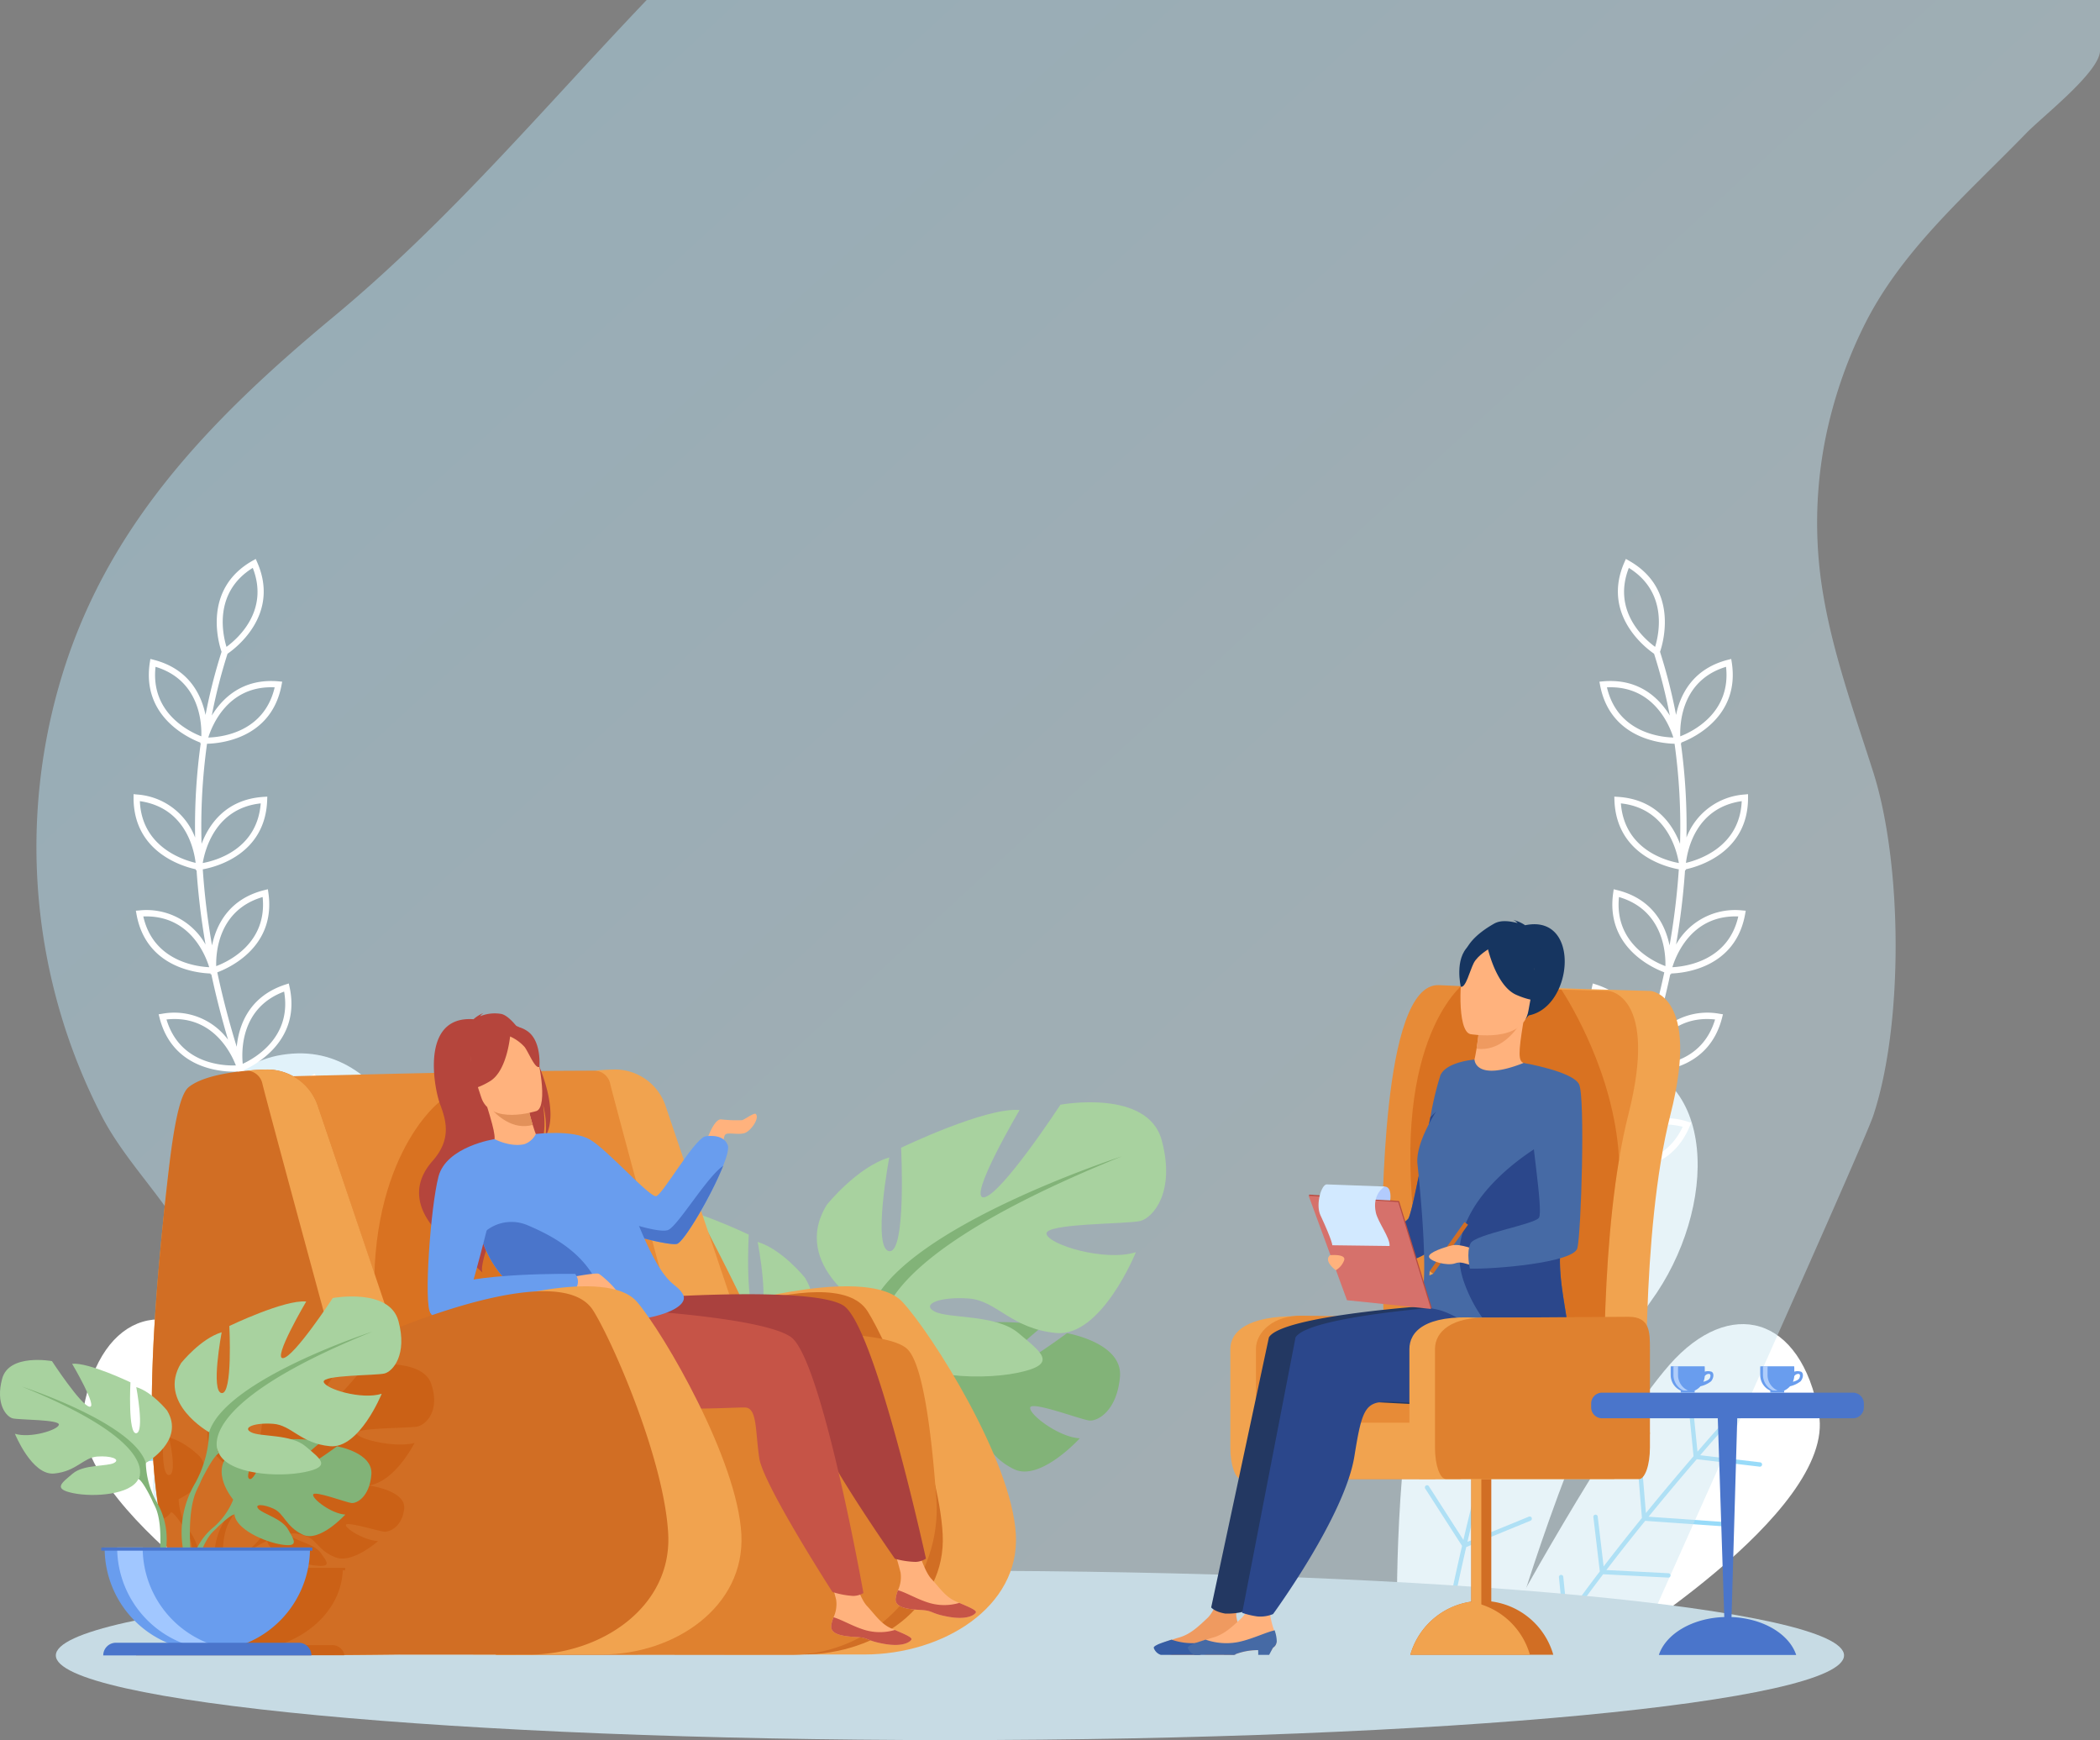<svg xmlns="http://www.w3.org/2000/svg" xmlns:xlink="http://www.w3.org/1999/xlink" width="439.249" height="363.895" viewBox="0 0 439.249 363.895">
  <rect x="0" y="0" width="439.249" height="363.895" fill="#808080" stroke="none"/>
  <defs>
    <linearGradient id="linear-gradient" x1="0.32" x2="0.886" y2="0.52" gradientUnits="objectBoundingBox">
      <stop offset="0" stop-color="#b5e2f6"/>
      <stop offset="1" stop-color="#cae4ef"/>
    </linearGradient>
  </defs>
  <g id="Group_4534" data-name="Group 4534" transform="translate(-192.374 -6814.006)">
    <g id="Group_4502" data-name="Group 4502" transform="translate(-10 6694)">
      <g id="Group_3305" data-name="Group 3305" transform="translate(27 -4)">
        <path id="Path_12" data-name="Path 12" d="M68.6,427.8s-13.843-46.929-27.986-66.252-14.5-49.192,8.485-50.874,32.691,32.4,38.974,57.434S93.649,427.8,93.649,427.8Z" transform="translate(187.409 33.671)" fill="#fff"/>
        <path id="Path_13" data-name="Path 13" d="M88.88,401.568a.457.457,0,0,0-.631.137l-7.219,11.234q-2.263-9.7-4.611-18.2l7.945-14.489a.457.457,0,0,0-.8-.439l-7.492,13.663c-1.863-6.718-3.739-12.877-5.583-18.493l6.868-19.021a.456.456,0,0,0-.274-.585.461.461,0,0,0-.585.273l-6.474,17.93c-2.911-8.758-5.728-16.159-8.269-22.259l4.558-16.252a.457.457,0,1,0-.88-.246l-4.246,15.143c-6.017-14.227-10.349-20.96-10.44-21.1a.457.457,0,0,0-.764.5c.091.139,4.444,6.911,10.479,21.226L45.89,346.529a.457.457,0,1,0-.245.88l15.266,4.26c2.548,6.119,5.378,13.554,8.3,22.364L54.1,366.609a.457.457,0,0,0-.4.82l15.918,7.821c1.858,5.663,3.75,11.878,5.63,18.667l-12.989-4.946a.456.456,0,1,0-.324.853l13.612,5.183q2.348,8.564,4.638,18.327l-12.846-5.267a.457.457,0,0,0-.346.846l13.443,5.511q1.573,6.823,3.082,14.231a.458.458,0,0,0,.448.366.439.439,0,0,0,.09-.009.457.457,0,0,0,.357-.539q-1.508-7.449-3.1-14.292l7.7-11.982a.457.457,0,0,0-.137-.631" transform="translate(186.15 32.107)" fill="#98dbf9"/>
      </g>
      <g id="Group_3306" data-name="Group 3306" transform="translate(-93.638 88.536) rotate(-16)">
        <path id="Path_14" data-name="Path 14" d="M74.332,431.733h-20.7S13.935,389.1,23.225,370.2s24.75-18.447,32.881-1.269,18.225,62.8,18.225,62.8" transform="translate(188.186 29.735)" fill="#fff"/>
        <path id="Path_15" data-name="Path 15" d="M66.762,418.81a.458.458,0,0,0-.593.255l-3.022,7.576c-1.269-3.6-2.62-7.213-4.01-10.775l4.419-10.527a.457.457,0,1,0-.842-.353l-4.054,9.66c-1.617-4.1-3.274-8.122-4.906-11.955l4.781-12.634a.456.456,0,0,0-.854-.322l-4.444,11.742c-2.229-5.2-4.388-10.007-6.305-14.169l4.646-11.658a.457.457,0,1,0-.849-.339L46.4,386.165c-3.841-8.289-6.577-13.708-6.643-13.839a.457.457,0,1,0-.815.414c.067.132,2.835,5.614,6.709,13.982L33.2,384.693a.456.456,0,1,0-.147.9l13.068,2.128c1.938,4.206,4.123,9.076,6.374,14.335L37.342,398.84a.457.457,0,1,0-.19.894l15.777,3.349c1.655,3.886,3.334,7.964,4.971,12.127l-12.653-2.934a.457.457,0,0,0-.206.891L58.3,416.24c1.41,3.615,2.78,7.284,4.065,10.934l-9.052-3.331A.457.457,0,0,0,53,424.7l9.758,3.591q.818,2.356,1.586,4.694a.456.456,0,0,0,.434.315.482.482,0,0,0,.142-.022.458.458,0,0,0,.292-.576q-.77-2.361-1.6-4.749l3.41-8.55a.456.456,0,0,0-.255-.594" transform="translate(187.246 28.346)" fill="#98dbf9"/>
      </g>
    </g>
    <g id="Group_4533" data-name="Group 4533">
      <g id="Group_4499" data-name="Group 4499" transform="translate(484.563 7035.281)">
        <g id="Group_3307" data-name="Group 3307" transform="translate(0 0)">
          <path id="Path_12-2" data-name="Path 12" d="M55.841,427.8s13.843-46.929,27.986-66.252,14.5-49.191-8.485-50.874-32.692,32.4-38.974,57.434S30.8,427.8,30.8,427.8Z" transform="translate(-30.772 -310.611)" fill="#fff"/>
          <path id="Path_13-2" data-name="Path 13" d="M45.52,401.568a.457.457,0,0,1,.631.137l7.219,11.234q2.263-9.7,4.611-18.2l-7.945-14.489a.457.457,0,0,1,.8-.439l7.492,13.663c1.863-6.718,3.739-12.877,5.583-18.493l-6.868-19.021a.456.456,0,0,1,.274-.585.461.461,0,0,1,.585.273l6.474,17.93c2.911-8.758,5.728-16.158,8.269-22.259l-4.558-16.252a.457.457,0,1,1,.88-.246l4.246,15.143c6.017-14.227,10.349-20.96,10.44-21.1a.457.457,0,0,1,.765.5c-.091.139-4.444,6.911-10.479,21.226l14.571-4.065a.457.457,0,1,1,.245.88l-15.266,4.26c-2.548,6.119-5.378,13.554-8.3,22.364L80.3,366.609a.457.457,0,0,1,.4.82L64.784,375.25c-1.858,5.663-3.75,11.878-5.63,18.667l12.989-4.946a.456.456,0,1,1,.324.853l-13.612,5.183q-2.348,8.564-4.638,18.327l12.846-5.267a.457.457,0,0,1,.346.846l-13.443,5.511q-1.573,6.823-3.082,14.231a.458.458,0,0,1-.448.366.439.439,0,0,1-.09-.009.457.457,0,0,1-.357-.539q1.508-7.449,3.1-14.292l-7.7-11.982a.457.457,0,0,1,.137-.631" transform="translate(-39.467 -312.175)" fill="#98dbf9"/>
        </g>
        <g id="Group_3308" data-name="Group 3308" transform="translate(72.607 134.132) rotate(-164)">
          <path id="Path_14-2" data-name="Path 14" d="M52.516,0h-20.7S-7.881,42.635,1.409,61.531,26.159,79.979,34.29,62.8,52.516,0,52.516,0" transform="translate(0 0.178)" fill="#fff"/>
          <path id="Path_15-2" data-name="Path 15" d="M34.1,14.491a.458.458,0,0,1-.593-.255L30.482,6.659c-1.269,3.6-2.62,7.213-4.01,10.775l4.419,10.527a.457.457,0,1,1-.842.353l-4.054-9.66c-1.617,4.1-3.274,8.122-4.906,11.955l4.781,12.634a.456.456,0,0,1-.854.322L20.572,31.823c-2.229,5.2-4.388,10.007-6.305,14.169L18.913,57.65a.457.457,0,1,1-.849.339L13.739,47.136C9.9,55.424,7.162,60.843,7.1,60.974a.457.457,0,1,1-.815-.414c.067-.132,2.835-5.615,6.709-13.982L.53,48.607a.456.456,0,1,1-.147-.9l13.068-2.128c1.938-4.206,4.123-9.076,6.374-14.335L4.677,34.461a.457.457,0,1,1-.19-.894l15.777-3.349c1.655-3.886,3.334-7.964,4.971-12.127L12.582,21.024a.457.457,0,0,1-.206-.891L25.638,17.06c1.41-3.615,2.78-7.284,4.065-10.934L20.65,9.457a.457.457,0,0,1-.316-.857l9.759-3.591q.818-2.356,1.586-4.694A.456.456,0,0,1,32.112,0a.482.482,0,0,1,.142.022A.458.458,0,0,1,32.546.6q-.77,2.361-1.6,4.749l3.41,8.55a.456.456,0,0,1-.255.594" transform="translate(9.909 0)" fill="#98dbf9"/>
        </g>
      </g>
      <g id="Group_4532" data-name="Group 4532">
        <g id="Group_4531" data-name="Group 4531">
          <path id="Path_20471" data-name="Path 20471" d="M411.911,85.587a89.924,89.924,0,0,0-2.7,34.051c1.651,14.336,6.729,28.185,11.165,42.078,6.1,19.1,6.408,52.63,0,71.913-2.243,6.747-53.458,120.514-53.475,121.01,0,0,72.062.027,0,.035s-287.777,0-288.252,0c-3.379-.025-6.8-14.226-7.177-15.925C69,327.7,56.684,315.891,61.808,305.519c7.274-14.725,14.855-26.43,7.518-42.627C64.5,252.237,55.163,243.983,49.819,233.63a122.792,122.792,0,0,1-8.843-90.176C50.191,111.36,71.358,88.893,98.328,66.53c24.221-20.083,44.207-43.935,65.5-66.247H467.816s0,10.64,0,10.652c-.117,4.439-12.063,13.74-15.352,17.128-12.728,13.108-26.294,24.639-34.12,40.57a95.969,95.969,0,0,0-6.433,16.954" transform="translate(163.807 6813.723)" opacity="0.46" fill="url(#linear-gradient)"/>
          <path id="Path_20474" data-name="Path 20474" d="M110.73,324.053a251.193,251.193,0,0,1-25.47-36.592l.005,0-.1-.167c2.1-1.693,10.062-9.022,4.877-19.245l-.325-.642-.608.386c-6.581,4.182-7.248,10.312-6.706,14.6-1.831-3.338-3.655-6.823-5.429-10.448q-1.286-2.631-2.565-5.421l.086-.023-.081-.178c2.276-1.454,10.99-7.864,6.959-18.594l-.254-.674-.647.318c-7.226,3.545-8.415,9.845-8.255,14.193-2.065-4.823-4.051-9.939-5.865-15.3,2.552-1.169,11.917-6.281,9.472-17.386l-.154-.7-.685.222c-7.746,2.507-9.779,8.689-10.206,13.023-1.552-5.016-2.925-10.221-4.064-15.568,2.637-.99,12.328-5.422,10.682-16.665l-.1-.712-.7.173C63.1,210.5,60.494,216,59.616,220.228a148.728,148.728,0,0,1-1.936-15.912c2.8-.51,13.078-3.152,13.47-14.482l.024-.719-.718.044c-7.966.494-11.49,5.77-13.031,9.831a125.076,125.076,0,0,1,1.144-20.937c2.687-.059,13.458-1,15.588-12.274l.133-.707-.718-.065c-7.523-.68-11.762,3.489-14.01,7.146a112.684,112.684,0,0,1,3.294-12.924c1.554-1.059,11.072-8.113,6.189-19.163l-.289-.659-.629.353c-10.564,5.945-7.111,17.356-6.519,19.071a114.214,114.214,0,0,0-3.354,13.193c-.869-4.213-3.452-9.631-10.836-11.526l-.7-.179-.112.711c-1.766,11.326,8.069,15.832,10.593,16.793l-.043.191.089.005a125.887,125.887,0,0,0-1.166,19.652,14.046,14.046,0,0,0-12.162-9.006l-.716-.071,0,.72c-.03,11.464,10.376,14.426,13.015,14.993l-.014.195.176-.017a150.232,150.232,0,0,0,1.88,15.555A14.152,14.152,0,0,0,44.4,212.91l-.718.058.127.708c2.022,11.29,12.8,12.339,15.487,12.423l.021.2.149-.043c1,4.685,2.183,9.256,3.5,13.688a14,14,0,0,0-13.807-5.422l-.712.109.179.7c2.62,10.324,12.146,11.3,15.645,11.3.273,0,.493-.007.688-.014L65,246.8l.142-.052c1.648,4.866,3.435,9.537,5.3,13.968A14.035,14.035,0,0,0,55.783,257.1l-.689.209.273.665c3.205,7.767,9.834,9.166,14.193,9.166a20,20,0,0,0,3.553-.312q1.343,2.945,2.7,5.72c1.672,3.416,3.386,6.7,5.114,9.868a14.1,14.1,0,0,0-15.295-2.248l-.661.284.345.631a14.043,14.043,0,0,0,12.977,7.672,20.237,20.237,0,0,0,5.659-.827l.082.178.063-.043a253,253,0,0,0,25.653,36.855.653.653,0,1,0,.979-.865M74.692,229.885c1.671,9.519-6.115,13.932-8.655,15.1-.273-2.782-.4-11.732,8.655-15.1M70.2,210.11c.986,9.614-7.1,13.46-9.712,14.447-.075-2.8.437-11.732,9.712-14.447m-.4-19.585c-.746,9.626-9.368,11.968-12.128,12.474.455-2.744,2.64-11.462,12.128-12.474m2.161-24.284c.25,0,.5.005.757.017-2.2,9.413-11.094,10.414-13.888,10.494.818-2.6,4.056-10.511,13.132-10.511m8.432,82.644c3.005,9.175-4.056,14.648-6.409,16.173-.635-2.708-1.962-11.6,6.409-16.173M68.133,141.276c3.521,9-3.238,14.866-5.494,16.516-.82-2.673-2.718-11.419,5.494-16.516M47.8,161.964c9.249,2.8,9.675,11.743,9.574,14.537-2.606-1.01-10.651-4.933-9.574-14.537m-3.28,28.092c9.555,1.367,11.337,10.121,11.664,12.909-2.707-.631-11.268-3.376-11.664-12.909m.719,24.113c9.627-.361,12.964,7.932,13.785,10.615-2.779-.137-11.691-1.307-13.785-10.615m4.85,21.546c9.609-1.052,13.507,7,14.511,9.613-2.8.088-11.733-.359-14.511-9.613m6.781,22.44c9.023-2.325,13.992,4.481,15.56,7.158.042.1.086.193.129.289-2.783.46-11.682,1.169-15.69-7.447M89.2,269.3c3.992,8.791-2.426,15-4.6,16.78-.927-2.623-3.222-11.313,4.6-16.78M66.833,281.095c9.036-3.418,14.831,3.4,16.452,5.68-2.681.791-11.448,2.588-16.452-5.68" transform="translate(177.109 6791.488)" fill="#fff"/>
          <path id="Path_20472" data-name="Path 20472" d="M43.367,324.052a251.193,251.193,0,0,0,25.47-36.592l-.005,0,.1-.167c-2.1-1.693-10.062-9.022-4.877-19.245l.325-.642.608.386c6.581,4.182,7.248,10.312,6.706,14.6,1.831-3.338,3.655-6.823,5.429-10.448q1.286-2.631,2.565-5.421L79.6,266.5l.081-.178c-2.276-1.454-10.991-7.864-6.959-18.594l.254-.674.647.318c7.226,3.545,8.415,9.845,8.255,14.193,2.065-4.823,4.051-9.939,5.865-15.3-2.552-1.169-11.917-6.281-9.472-17.386l.154-.7.685.222c7.746,2.507,9.779,8.689,10.206,13.023,1.552-5.016,2.925-10.221,4.064-15.568-2.637-.99-12.328-5.422-10.682-16.665l.1-.712.7.173C91,210.5,93.6,216,94.481,220.227a148.726,148.726,0,0,0,1.936-15.912c-2.8-.51-13.078-3.152-13.47-14.482l-.024-.719.718.044c7.966.494,11.49,5.77,13.031,9.831a125.074,125.074,0,0,0-1.144-20.936c-2.687-.059-13.458-1-15.588-12.274l-.133-.707.718-.065c7.523-.68,11.762,3.489,14.01,7.146a112.683,112.683,0,0,0-3.294-12.924c-1.554-1.059-11.072-8.113-6.189-19.163l.289-.659.629.353c10.564,5.945,7.111,17.356,6.519,19.071a114.212,114.212,0,0,1,3.354,13.193c.869-4.213,3.452-9.631,10.836-11.526l.7-.179.112.711c1.766,11.326-8.069,15.832-10.593,16.793l.043.191-.089.005a125.887,125.887,0,0,1,1.166,19.652,14.046,14.046,0,0,1,12.162-9.006l.716-.071,0,.72c.03,11.464-10.376,14.426-13.015,14.993l.014.195-.176-.017a150.228,150.228,0,0,1-1.88,15.555,14.152,14.152,0,0,1,13.858-7.13l.718.058-.127.708c-2.022,11.29-12.8,12.339-15.487,12.423l-.021.2-.149-.043c-1,4.685-2.183,9.256-3.5,13.688a14,14,0,0,1,13.807-5.422l.712.109-.179.7c-2.62,10.324-12.146,11.3-15.645,11.3-.273,0-.493-.007-.688-.014l-.035.195-.142-.052c-1.648,4.866-3.435,9.537-5.3,13.968A14.035,14.035,0,0,1,98.314,257.1l.689.209-.273.665c-3.205,7.767-9.834,9.166-14.193,9.166a20,20,0,0,1-3.553-.312q-1.343,2.945-2.7,5.72c-1.672,3.416-3.386,6.7-5.114,9.868a14.1,14.1,0,0,1,15.295-2.248l.661.284-.345.631A14.043,14.043,0,0,1,75.8,288.755a20.237,20.237,0,0,1-5.659-.827l-.082.178L70,288.063a252.993,252.993,0,0,1-25.653,36.855.653.653,0,1,1-.979-.865M79.4,229.884c-1.671,9.519,6.115,13.932,8.655,15.1.273-2.782.4-11.732-8.655-15.1M83.9,210.11c-.986,9.614,7.1,13.46,9.712,14.447.075-2.8-.437-11.732-9.712-14.447m.4-19.585c.746,9.626,9.368,11.968,12.128,12.474-.455-2.744-2.64-11.462-12.128-12.474m-2.161-24.284c-.25,0-.5.005-.757.017,2.2,9.413,11.094,10.414,13.888,10.494-.818-2.6-4.056-10.511-13.132-10.511M73.7,248.885c-3.005,9.175,4.056,14.648,6.409,16.173.635-2.708,1.962-11.6-6.409-16.173M85.964,141.276c-3.521,9,3.238,14.866,5.494,16.516.82-2.673,2.718-11.419-5.494-16.516m20.33,20.688c-9.249,2.8-9.675,11.743-9.574,14.537,2.606-1.01,10.651-4.933,9.574-14.537m3.28,28.092c-9.555,1.367-11.337,10.121-11.664,12.909,2.707-.631,11.268-3.376,11.664-12.909m-.719,24.113c-9.627-.361-12.964,7.932-13.785,10.615,2.779-.137,11.691-1.307,13.785-10.615m-4.85,21.546c-9.609-1.052-13.507,7-14.511,9.613,2.8.088,11.733-.359,14.511-9.613m-6.781,22.44c-9.023-2.325-13.992,4.481-15.56,7.158-.042.1-.086.193-.129.289,2.783.46,11.682,1.169,15.69-7.447M64.9,269.3c-3.992,8.791,2.426,15,4.6,16.78.927-2.623,3.222-11.313-4.6-16.78m22.364,11.793c-9.036-3.418-14.831,3.4-16.452,5.68,2.681.791,11.448,2.588,16.452-5.68" transform="translate(447.109 6791.488)" fill="#fff"/>
          <path id="Path_20473" data-name="Path 20473" d="M418.629,456.253c0,9.778-83.73,17.706-187.016,17.706S44.6,466.031,44.6,456.253s83.731-17.713,187.017-17.713,187.016,7.932,187.016,17.713" transform="translate(159.454 6703.941)" fill="#c7dbe4"/>
        </g>
        <g id="Group_4528" data-name="Group 4528" transform="translate(192.374 7006.384)">
          <g id="Group_4517" data-name="Group 4517" transform="translate(0 19.451)">
            <g id="Group_4509" data-name="Group 4509" transform="translate(114.552 18.681)">
              <path id="Path_20497" data-name="Path 20497" d="M1294.044,597.843s-11.6,8.628-13.865,8.1,8.48-9.314,8.48-9.314c-4.042-1.943-16.608-.725-16.608-.725s-4.186,13.5-6.25,12.433,4.316-11.762,4.316-11.762c-4.5-.271-10.024,3.071-10.024,3.071-7.56,5.97.5,15.369.5,15.369a22.977,22.977,0,0,1-6.325,8.877,19.947,19.947,0,0,0-7.292,14.052l1.237.111s1.962-8.392,5.527-12.361c.139-.143.339-.349.586-.6h0c.583-.539.99-.945,1.264-1.245,1.774-1.7,4.226-3.875,5.406-4.086a2.287,2.287,0,0,1-.05-.594c.016.19.033.386.05.594.4,4.75,9.62,8.9,15.29,9.752s3.917-1.477,1.964-4.933-8.136-5-9.546-6.593,1.506-1.6,4.922-.035,3.884,5.72,9.364,8.345,13.725-6.469,13.725-6.469c-4.367-.222-10.6-4.965-10.378-6.416s10.587,2.5,12.358,2.693,5.8-2.013,6.425-9.148S1294.044,597.843,1294.044,597.843Z" transform="translate(-1185.414 -549.556)" fill="#82b378"/>
              <g id="Group_4507" data-name="Group 4507" transform="translate(0 20.457)">
                <path id="Path_20498" data-name="Path 20498" d="M858.107,448.032s12.816-7.177,6.835-16.917c0,0-4.784-5.981-9.911-7.518,0,0,2.734,14.524,0,14.866s-1.88-16.4-1.88-16.4-13.5-6.493-18.8-5.98c0,0,8.373,14.182,5.639,13.841s-12.132-14.7-12.132-14.7-13.841-2.563-16.062,5.639,1.367,12.3,3.417,12.815,15.208.342,14.866,2.05-9.227,4.443-14.182,2.9c0,0,5.468,13.5,12.645,12.815s9.4-5.126,13.841-5.468,7.689.855,5.468,2.051-9.74.392-13.328,3.442-6.493,4.93.171,6.3,18.625.513,21.018-4.614Z" transform="translate(-811.099 -414.845)" fill="#a8d29f"/>
                <path id="Path_20499" data-name="Path 20499" d="M904.23,512.685a27.259,27.259,0,0,1-3.418-12.474c-4.1-12.987-39.984-24.606-39.984-24.606,45.623,18.454,37.592,29.732,37.592,29.732,1.229.717,3.073,4.137,4.353,6.761.182.446.471,1.064.9,1.9h0c.174.379.313.69.409.906,2.349,5.878,1.1,16.027,1.1,16.027l1.424.383A23.667,23.667,0,0,0,904.23,512.685Z" transform="translate(-853.805 -467.024)" fill="#82b378"/>
              </g>
              <g id="Group_4508" data-name="Group 4508" transform="translate(56.29)">
                <path id="Path_20500" data-name="Path 20500" d="M1220.776,313.741s-16.893-9.46-9.01-22.3c0,0,6.307-7.884,13.064-9.911,0,0-3.6,19.146,0,19.6s2.478-21.624,2.478-21.624,17.794-8.559,24.777-7.883c0,0-11.037,18.7-7.433,18.245s15.992-19.371,15.992-19.371,18.245-3.379,21.173,7.433-1.8,16.218-4.5,16.893-20.047.45-19.6,2.7,12.163,5.856,18.7,3.829c0,0-7.208,17.794-16.668,16.893s-12.388-6.758-18.245-7.208-10.136,1.126-7.208,2.7,12.839.517,17.569,4.538,8.559,6.5-.225,8.3-24.552.676-27.705-6.082Z" transform="translate(-1209.67 -269.995)" fill="#a8d29f"/>
                <path id="Path_20501" data-name="Path 20501" d="M1286.761,350.087s-47.3,15.317-52.707,32.435a35.934,35.934,0,0,1-4.5,16.443s-7.295,11.077-3.136,24.562l1.877-.5s-1.64-13.379,1.456-21.127c.126-.285.31-.695.539-1.195.565-1.106.945-1.92,1.185-2.509,1.687-3.459,4.117-7.967,5.737-8.912C1237.208,389.279,1226.621,374.413,1286.761,350.087Z" transform="translate(-1222.948 -338.776)" fill="#82b378"/>
              </g>
            </g>
            <path id="Path_20502" data-name="Path 20502" d="M1074.97,546.166s27.959-7.986,34.982-.388c6.152,6.656,22.835,33,23.714,48.6.854,15.152-15.186,25.115-31.684,25.115h-29.3Z" transform="translate(-921.183 -485.332)" fill="#f1a34f"/>
            <path id="Path_20503" data-name="Path 20503" d="M951.89,561.4s39.53-17.958,47.017-6.227c3.976,6.229,14.916,31.077,15.724,46.671.785,15.152-13.965,25.115-29.137,25.115H958.546Z" transform="translate(-817.454 -492.804)" fill="#d16e24"/>
            <path id="Path_20504" data-name="Path 20504" d="M400.017,224.446s49.169-1.331,67.939-1.289c9.656.021,9.417,7.33,14.056,15.8,9.291,16.961,24.719,46.135,23.492,50.694-1.747,6.49-67.568,10.983-72.227,9.485S400.017,224.446,400.017,224.446Z" transform="translate(-343.522 -211.09)" fill="#e78b37"/>
            <path id="Path_20505" data-name="Path 20505" d="M570.947,271.435s.666-9.651-1.664-8.819-17.139,14.31-14.809,46.091l6.822,5.824,52.081-8.652Z" transform="translate(-475.953 -244.933)" fill="#c44f00" opacity="0.4"/>
            <path id="Path_20506" data-name="Path 20506" d="M917.833,275.264l-17.541,8.666s-15.032-55.268-16.03-59.483a3.441,3.441,0,0,0-3.2-2.732c2.431-.221,4.2-.238,4.2-.238a11.164,11.164,0,0,1,10.574,7.579c3.35,9.882,9.518,28.106,15.766,46.667,1.634-.654,3.579-1.4,5.726-2.177Z" transform="translate(-756.632 -209.648)" fill="#f1a34f"/>
            <path id="Path_20507" data-name="Path 20507" d="M756.624,612.53s56.689-5.02,63.678,1.674c3.245,3.107,5.067,17.18,6.088,31.366a30.516,30.516,0,0,1-30.707,32.583l-61.455.028Z" transform="translate(-630.532 -543.921)" fill="#df812f"/>
            <g id="Group_4512" data-name="Group 4512" transform="translate(87.655)">
              <path id="Path_20508" data-name="Path 20508" d="M637.874,137.935a8.113,8.113,0,0,0-4.446.479,2.054,2.054,0,0,1,.757-.691,6.812,6.812,0,0,0-2.139,1.316c-11.178-.8-8.253,14.407-7,17.764s2.481,7.288-1.574,11.881c-7.98,9.038,3.527,17.046,3.527,17.046.091.022,6.912,6.271,6.912,6.271-1.1-2.688,7.2-21.174,12.526-27.576.892-2.88.181-7.27.123-7.614a19.025,19.025,0,0,1,.553,6.686C651.166,156.59,642.177,138.9,637.874,137.935Z" transform="translate(-620.656 -137.723)" fill="#b5453c"/>
              <path id="Path_20509" data-name="Path 20509" d="M1046.1,292.661c.166-.25,1.581-4.576,3.078-4.493a29.489,29.489,0,0,0,4.41.166c.582-.166,2.536-1.641,2.87-1.289.832.873-1.04,3.578-2.371,3.993s-3.494-.208-3.994.291-.416,2.288-.416,2.288Z" transform="translate(-986.018 -265.91)" fill="#ffb27d"/>
              <g id="Group_4510" data-name="Group 4510" transform="translate(98.709 109.998)">
                <path id="Path_20510" data-name="Path 20510" d="M1320.552,929.09c-.163,1.765,2.295,2.195,5.141,2.336s1.986.725,5.887,1.431,5.464-.361,5.746-.888c.251-.468-1.562-1.2-3.495-2.026-.243-.1-.487-.21-.73-.316-2.175-.956-3.4-2.907-5.091-4.716-1.606-1.713-3.131-7.2-3.131-7.2l-5.3-1.132s1.488,4.937,2.005,7.044a6.529,6.529,0,0,1-.542,3.68A6.936,6.936,0,0,0,1320.552,929.09Z" transform="translate(-1319.577 -916.582)" fill="#ffb27d"/>
                <path id="Path_20511" data-name="Path 20511" d="M1331.573,996.639c2.846.142,1.986.725,5.886,1.431s5.464-.361,5.746-.888c.251-.468-1.562-1.2-3.495-2.026l-.03.033a11.105,11.105,0,0,1-5.908.07c-2.58-.7-5.075-2.243-6.853-2.741a6.941,6.941,0,0,0-.488,1.783C1326.269,996.068,1328.727,996.5,1331.573,996.639Z" transform="translate(-1325.458 -981.794)" fill="#c65447"/>
              </g>
              <path id="Path_20512" data-name="Path 20512" d="M910.7,535.935s35.223-2.651,41.854,1.534S969.824,590.4,969.824,590.4a4.326,4.326,0,0,1-2.122.685,17.8,17.8,0,0,1-4.366-.654s-15.284-21.811-16.361-27.306-.814-10.4-3.265-10.529-33.011,3.715-37.633-4.428-.8-16.2-.8-16.2Z" transform="translate(-863.804 -476.285)" fill="#aa413e"/>
              <path id="Path_20513" data-name="Path 20513" d="M832.718,322.3c-2.394,6.063-8.178,15.946-9.673,16.32-1.26.315-7.418-1.091-12.421-2.8-2.929-1-5.459-2.1-6.381-3.025-2.5-2.5-10.712-17.159-10.712-17.159s7.717-.978,11.377,1.185,12.48,12.147,13.811,11.814,7.654-11.481,10.15-12.48c0,0,3.827-.832,4.826,1.83C833.946,318.654,833.523,320.26,832.718,322.3Z" transform="translate(-769.116 -290.319)" fill="#699dee"/>
              <g id="Group_4511" data-name="Group 4511" transform="translate(85.231 115.656)">
                <path id="Path_20514" data-name="Path 20514" d="M1225.119,969.146c-.163,1.765,2.295,2.194,5.141,2.336s1.986.725,5.887,1.431,5.464-.361,5.746-.888c.251-.467-1.562-1.2-3.495-2.025-.243-.1-.487-.21-.73-.316-2.175-.956-3.4-2.907-5.091-4.716-1.606-1.713-3.131-7.2-3.131-7.2l-5.3-1.132s1.488,4.937,2.005,7.044a6.529,6.529,0,0,1-.542,3.681A6.922,6.922,0,0,0,1225.119,969.146Z" transform="translate(-1224.144 -956.638)" fill="#ffb27d"/>
                <path id="Path_20515" data-name="Path 20515" d="M1236.141,1036.7c2.846.142,1.986.725,5.887,1.431s5.464-.361,5.746-.888c.251-.467-1.562-1.2-3.495-2.025l-.03.033a11.1,11.1,0,0,1-5.908.071c-2.58-.7-5.075-2.243-6.853-2.741a6.924,6.924,0,0,0-.488,1.783C1230.838,1036.126,1233.295,1036.556,1236.141,1036.7Z" transform="translate(-1230.026 -1021.853)" fill="#c65447"/>
              </g>
              <path id="Path_20516" data-name="Path 20516" d="M915.062,364.155c-2.394,6.063-8.178,15.946-9.673,16.32-1.26.315-7.418-1.091-12.421-2.8a24.586,24.586,0,0,1-3.551-3.606c.165.061,11.829,4.484,14.142,3.492C905.655,376.664,911.589,366.539,915.062,364.155Z" transform="translate(-851.46 -332.176)" fill="#4a75cb"/>
              <path id="Path_20517" data-name="Path 20517" d="M732.8,279.36c.038,0-2.694,2.682-5.34,2.76-2.489.075-4.9-2.445-4.869-2.461.914-.49.786-1.913-.989-7.651l.466-.048,7.842-.794s.542,2.379,1.207,4.573C731.673,277.58,732.318,279.292,732.8,279.36Z" transform="translate(-707.345 -252.319)" fill="#ffb27d"/>
              <path id="Path_20518" data-name="Path 20518" d="M732.744,271.165s.542,2.379,1.207,4.573c-4.174,1.147-7.514-1.96-9.049-3.779Z" transform="translate(-710.179 -252.319)" fill="#e2915a"/>
              <path id="Path_20519" data-name="Path 20519" d="M843.321,575.535s31.29,1.481,37.753,5.921,15.193,53.564,15.193,53.564a4.325,4.325,0,0,1-2.147.6,17.79,17.79,0,0,1-4.337-.823s-14.424-22.389-15.286-27.922-.408-10.421-2.853-10.648-33.13,2.428-37.432-5.89S843.321,575.535,843.321,575.535Z" transform="translate(-803.321 -513.703)" fill="#c65447"/>
              <path id="Path_20520" data-name="Path 20520" d="M685.031,169.408a22.742,22.742,0,0,1-4.63-5.535c-1.01-1.978-2.313-10.057,5.82-11.32a11.068,11.068,0,0,1,4.9.319c2.04.626,5.235,2.347,4.572,9.947l-.011,2.5Z" transform="translate(-671.318 -150.34)" fill="#b5453c"/>
              <path id="Path_20521" data-name="Path 20521" d="M732.777,356.158c-.274,0-.66-.017-1.113-.052a40.18,40.18,0,0,1-5.764-.835c-8.609-2.573-16.881-5.746-20.4-16.892a34.246,34.246,0,0,1-1.061-4.406l1.343-5.118,2.619-10.8s3.221,1.722,6.215,1.058a4.235,4.235,0,0,0,2.406-2.128s16.2,6.343,21.695,19.488,7.376,11.148,9.04,13.977S742.04,356.1,732.777,356.158Z" transform="translate(-692.603 -291.664)" fill="#699dee"/>
              <path id="Path_20522" data-name="Path 20522" d="M711.136,185.384s-9.741,3.151-11.61-2.945-4.385-9.8,1.755-12.066,8.068-.315,9.187,1.568S713.622,184.407,711.136,185.384Z" transform="translate(-686.556 -164.884)" fill="#ffb27d"/>
              <path id="Path_20523" data-name="Path 20523" d="M694.159,161.8s-.5,7.974-4.287,10.288-5.912,1.757-5.912,1.757a12.182,12.182,0,0,0,1.709-8.046S691.1,159.014,694.159,161.8Z" transform="translate(-675.02 -157.824)" fill="#b5453c"/>
              <path id="Path_20524" data-name="Path 20524" d="M752.725,160.672a9.04,9.04,0,0,1,3.452,2.39c.962,1.4,2.158,4.534,3.057,4.141,0,0,.534-5.48-2.575-7.538C753.361,157.482,752.725,160.672,752.725,160.672Z" transform="translate(-734.073 -155.91)" fill="#b5453c"/>
              <path id="Path_20525" data-name="Path 20525" d="M737.856,467.906a40.187,40.187,0,0,1-5.764-.835c-8.609-2.573-16.881-5.746-20.4-16.892-.013-.082-.028-.163-.043-.246l1.195-.94a8.541,8.541,0,0,1,8.6-1.153C728.241,450.71,737.583,455.917,737.856,467.906Z" transform="translate(-698.795 -403.463)" fill="#4a75cb"/>
              <path id="Path_20526" data-name="Path 20526" d="M647.4,324.559s-10.064,1.512-11.727,7.827-3.143,26.947-1.645,28.577,5.971-.26,6.97-1.076,6.157-21.8,6.157-21.8S649.68,328.606,647.4,324.559Z" transform="translate(-631.609 -298.172)" fill="#699dee"/>
              <path id="Path_20527" data-name="Path 20527" d="M840.971,524.494s5.789-1.12,6.442-.84,4.295,3.548,3.921,4.2-1.867,1.12-3.548.56-5.322-.84-5.975-1.68A5.487,5.487,0,0,1,840.971,524.494Z" transform="translate(-809.856 -469.11)" fill="#ffb27d"/>
              <path id="Path_20528" data-name="Path 20528" d="M667.005,524.078S644.411,523.7,639,527.253c0,0-3.174,3.268-2.241,5.042s3.828,1.494,5.135,1.4,24.181-5.322,24.181-5.322S668.686,526.412,667.005,524.078Z" transform="translate(-634.334 -469.503)" fill="#699dee"/>
            </g>
            <path id="Path_20529" data-name="Path 20529" d="M703,546.166s25.711-7.986,32.17-.388c5.657,6.656,21,33,21.807,48.6.785,15.152-13.965,25.115-29.137,25.115H700.9Z" transform="translate(-601.908 -485.332)" fill="#f1a34f"/>
            <path id="Path_20530" data-name="Path 20530" d="M332.795,320.185c-.808-15.594-11.748-40.443-15.723-46.671-5.8-9.086-30.826-.359-41.812,4.036-6.248-18.562-12.417-36.785-15.766-46.667a11.163,11.163,0,0,0-10.574-7.58s-17.865-2.639-20.63,21.162c-8.85,76.188-1.739,100.756,30.007,100.946,3.981.024,11.763-.047,18.413-.122v.011h26.948C318.83,345.3,333.579,335.338,332.795,320.185Z" transform="translate(-193.03 -211.142)" fill="#f1a34f"/>
            <path id="Path_20531" data-name="Path 20531" d="M332.8,318.641c-.809-15.64-11.748-40.56-15.724-46.807-4.937-7.758-23.806-2.57-36.086,1.864-2.147.775-4.092,1.527-5.726,2.183-6.248-18.616-12.416-36.892-15.766-46.8a11.167,11.167,0,0,0-10.574-7.6s-1.769.017-4.2.239h0c-3.917.357-9.548,1.248-12.247,3.463-1.83,1.5-3.088,8.092-4.18,17.522-2.581,22.277-3.8,40.155-3.456,54.308a116.574,116.574,0,0,0,1.805,18.929,55.314,55.314,0,0,0,2.834,10.053c5.067,12.734,14.4,17.865,28.823,17.951,1.676.01,4.025,0,6.681-.013,3.652-.023,7.882-.067,11.733-.11l0,.012h26.948C318.83,343.83,333.581,333.837,332.8,318.641Z" transform="translate(-193.031 -209.648)" fill="#d16e24"/>
            <path id="Path_20532" data-name="Path 20532" d="M396.235,274.839l-12.185,4.785c-3.555-13.079-14.034-51.683-14.862-55.179a3.438,3.438,0,0,0-3.2-2.731c2.431-.222,4.2-.239,4.2-.239a11.166,11.166,0,0,1,10.574,7.58C384.062,238.78,390.089,256.585,396.235,274.839Z" transform="translate(-314.303 -209.647)" fill="#f1a34f"/>
            <path id="Path_20533" data-name="Path 20533" d="M260.763,661.792c-1.9-5.694-13.739-3.915-13.739-3.915s-8.039,9.967-10.378,10.2,4.824-9.609,4.824-9.609c-4.531-.356-16.079,4.151-16.079,4.151s.732,11.628-1.607,11.391,0-10.323,0-10.323c-4.385,1.068-8.478,5.221-8.478,5.221-5.115,6.763,5.847,11.746,5.847,11.746a16.109,16.109,0,0,1-2.924,8.661,14.245,14.245,0,0,0-2.621,10.909h-3.4a10.887,10.887,0,0,0-2.073-7.786,12.225,12.225,0,0,1-2.216-6.571s8.315-3.78,4.434-8.91c0,0-3.1-3.152-6.431-3.96,0,0,1.774,7.649,0,7.831s-1.22-8.641-1.22-8.641-.95-.371-2.35-.86a115.935,115.935,0,0,0,1.805,18.874,4.3,4.3,0,0,0,2.208-1.632c.066-.118.131-.23.193-.338a1.339,1.339,0,0,1-.193.338c.8.378,1.993,2.18,2.824,3.561.118.236.306.561.582,1,.113.2.2.366.266.481.959,1.945,1,4.777.89,6.614H198.6v.534h.717c.263,7.09,5.741,13.114,13.425,15.633H201.663a2.44,2.44,0,0,0-2.651,2.151h43.54a1.781,1.781,0,0,0-.053-.432,2.576,2.576,0,0,0-2.6-1.719H228.822c7.684-2.519,13.16-8.543,13.425-15.633h.5v-.534H219.858a9.89,9.89,0,0,1,1.932-2.536l.346-.286c.374-.281.636-.492.814-.651a11.881,11.881,0,0,1,3.513-2.155.986.986,0,0,1-.032-.315c.01.1.022.2.032.315.263,2.5,6.243,4.687,9.922,5.136s2.543-.779,1.275-2.6-5.28-2.634-6.195-3.473.977-.84,3.195-.018,2.519,3.014,6.075,4.395,8.907-3.406,8.907-3.406c-2.834-.118-6.88-2.616-6.734-3.379s6.869,1.318,8.018,1.418,3.764-1.06,4.168-4.819-7.183-4.805-7.183-4.805-1.75,1.057-3.727,2.12a11.8,11.8,0,0,0-1.764-1.373c.652-.469,1.24-.872,1.6-1.12a17.468,17.468,0,0,0,2.416.354c6.138.474,10.816-8.9,10.816-8.9-4.238,1.068-11.839-.83-12.132-2.017s10.962-1.068,12.716-1.424S262.663,667.488,260.763,661.792ZM223.2,684.216a1.773,1.773,0,0,1-.255-.444C223.025,683.914,223.11,684.059,223.2,684.216Zm-1.1,12.558a11.575,11.575,0,0,0-3.418,3.454h-1.453c-.18-2.356-.25-6.561,1.132-9.365.081-.152.2-.366.349-.631.183-.291.336-.544.464-.764s.226-.4.3-.557c1.095-1.822,2.672-4.2,3.724-4.694a4.007,4.007,0,0,0,1.155,1.22c-2,3.02,1.847,6.661,1.847,6.661A12.254,12.254,0,0,1,222.1,696.773Zm16.145-14.939c-3.143-.7-6.934-.572-8.32-1.177-1.9-.832.877-1.662,4.677-1.424,2.557.16,4.255,1.607,6.96,2.682C240.506,681.841,239.343,681.823,238.242,681.834Z" transform="translate(-170.554 -584.189)" fill="#c44f00" opacity="0.4"/>
            <g id="Group_4516" data-name="Group 4516" transform="translate(0 59.292)">
              <g id="Group_4513" data-name="Group 4513" transform="translate(39.947 29.835)">
                <path id="Path_20534" data-name="Path 20534" d="M330.687,781.441s-5.228-6.1-.322-9.973c0,0,3.583-2.169,6.5-1.993,0,0-4.14,6.942-2.8,7.633s4.056-8.068,4.056-8.068,8.154-.791,10.777.471c0,0-6.971,5.7-5.5,6.044s9-5.259,9-5.259,7.589,1.291,7.185,5.921-3.02,6.059-4.169,5.936-7.873-2.689-8.019-1.748,3.9,4.019,6.735,4.163c0,0-5.351,5.9-8.907,4.2s-3.86-4.4-6.076-5.415-4.109-1.01-3.194.023,4.927,2.036,6.195,4.279,2.405,3.755-1.274,3.2-9.659-3.245-9.922-6.328Z" transform="translate(-321.851 -768.795)" fill="#82b378"/>
                <path id="Path_20535" data-name="Path 20535" d="M316.85,822.006s-20.613-.794-25.165,5.1a14.909,14.909,0,0,1-4.1,5.761,12.943,12.943,0,0,0-4.732,9.118l.8.072s1.273-5.445,3.586-8.021c.09-.093.221-.227.382-.39.375-.347.637-.607.814-.8,1.152-1.107,2.746-2.519,3.513-2.656C291.947,830.19,289.948,822.886,316.85,822.006Z" transform="translate(-282.848 -814.46)" fill="#82b378"/>
              </g>
              <g id="Group_4514" data-name="Group 4514" transform="translate(0 13.275)">
                <path id="Path_20536" data-name="Path 20536" d="M30.5,673.079s8.316-4.657,4.435-10.978c0,0-3.1-3.881-6.431-4.879,0,0,1.774,9.425,0,9.647s-1.22-10.645-1.22-10.645-8.76-4.214-12.2-3.881c0,0,5.433,9.2,3.659,8.982s-7.873-9.536-7.873-9.536S1.9,650.125.455,655.448s.887,7.984,2.218,8.316,9.869.222,9.647,1.33-5.988,2.883-9.2,1.885c0,0,3.548,8.76,8.205,8.316s6.1-3.326,8.982-3.548,4.99.554,3.548,1.331-6.32.254-8.649,2.234-4.214,3.2.111,4.087,12.086.333,13.639-2.994Z" transform="translate(0 -651.543)" fill="#a8d29f"/>
                <path id="Path_20537" data-name="Path 20537" d="M60.435,715.032a17.691,17.691,0,0,1-2.218-8.095C55.556,698.51,32.27,690.97,32.27,690.97c29.606,11.976,24.395,19.294,24.395,19.294.8.465,1.994,2.685,2.824,4.388.118.29.305.691.584,1.235h0c.113.246.2.447.265.588,1.524,3.814.717,10.4.717,10.4l.924.248A15.358,15.358,0,0,0,60.435,715.032Z" transform="translate(-27.713 -685.402)" fill="#82b378"/>
              </g>
              <g id="Group_4515" data-name="Group 4515" transform="translate(36.528)">
                <path id="Path_20538" data-name="Path 20538" d="M265.849,585.935S254.887,579.8,260,571.464c0,0,4.093-5.116,8.478-6.431,0,0-2.339,12.424,0,12.716s1.608-14.032,1.608-14.032,11.547-5.554,16.078-5.116c0,0-7.162,12.132-4.823,11.839s10.378-12.57,10.378-12.57,11.839-2.192,13.74,4.823-1.169,10.524-2.923,10.962-13.009.292-12.716,1.754,7.893,3.8,12.132,2.485c0,0-4.677,11.547-10.816,10.963s-8.039-4.385-11.839-4.678-6.577.731-4.677,1.754,8.331.335,11.4,2.945,5.554,4.217-.146,5.386-15.932.439-17.978-3.946Z" transform="translate(-258.642 -557.546)" fill="#a8d29f"/>
                <path id="Path_20539" data-name="Path 20539" d="M308.669,609.519s-30.695,9.939-34.2,21.048a23.316,23.316,0,0,1-2.923,10.67,20.245,20.245,0,0,0-2.035,15.938l1.218-.327s-1.064-8.682.945-13.71c.082-.185.2-.451.35-.775.367-.717.613-1.246.769-1.628,1.094-2.244,2.671-5.17,3.723-5.783C276.512,634.952,269.643,625.305,308.669,609.519Z" transform="translate(-267.259 -602.179)" fill="#82b378"/>
              </g>
              <path id="Path_20540" data-name="Path 20540" d="M155.009,929.265a21.474,21.474,0,1,0,42.947,0Z" transform="translate(-133.117 -876.767)" fill="#699dee"/>
              <path id="Path_20541" data-name="Path 20541" d="M197.681,950.575a21.488,21.488,0,0,1-24.141-21.31h5.335A21.478,21.478,0,0,0,197.681,950.575Z" transform="translate(-149.031 -876.767)" fill="#a1c7ff"/>
              <path id="Path_20542" data-name="Path 20542" d="M193.8,1070.292H155.558a2.649,2.649,0,0,0-2.649,2.649h43.54A2.649,2.649,0,0,0,193.8,1070.292Z" transform="translate(-131.314 -997.877)" fill="#4a75cb"/>
              <rect id="Rectangle_1948" data-name="Rectangle 1948" width="44.142" height="0.659" transform="translate(21.186 52.498)" fill="#4a75cb"/>
            </g>
          </g>
          <g id="Group_4524" data-name="Group 4524" transform="translate(241.325)">
            <path id="Path_20543" data-name="Path 20543" d="M1867.146,593.678V614.3c0,3.623-1.023,6.554-2.289,6.554h-40.382c-1.266,0-2.289-2.931-2.289-6.554V593.678c0-3.623,3.569-6.978,14.036-6.862l28.634.308C1866.122,587.124,1867.146,590.055,1867.146,593.678Z" transform="translate(-1806.163 -503.937)" fill="#f1a34f"/>
            <path id="Path_20544" data-name="Path 20544" d="M1905.028,592.972v20.622c0,3.623-1.023,6.554-2.289,6.554h-40.382c-1.265,0-2.289-2.931-2.289-6.554V592.972c0-3.623,3.8-7.095,9.617-6.978l33.054.425C1904,586.418,1905.028,589.349,1905.028,592.972Z" transform="translate(-1838.695 -503.231)" fill="#e78b37"/>
            <path id="Path_20545" data-name="Path 20545" d="M2107.912,147.918c.55-1.216-.275-51.976,12.1-51.368s35.48,1.216,35.48,1.216,10.451.912,4.125,25.836-4.951,64.438-4.951,64.438h-45.656Z" transform="translate(-2051.536 -82.91)" fill="#f1a34f"/>
            <path id="Path_20546" data-name="Path 20546" d="M2097.329,123.592c-.763,2.977-1.4,6.16-1.954,9.453-2.233,13.343-2.922,28.546-3.089,39.582-.131,9.118.093,15.39.093,15.39H2046.73l-1.1-40.122c.54-1.21-.279-51.976,12.1-51.361,6.327.316,15.465.614,22.871.856.931.019,1.842.056,2.717.075,5.732.168,9.9.279,9.9.279S2103.656,98.656,2097.329,123.592Z" transform="translate(-1998.052 -82.896)" fill="#e78b37"/>
            <path id="Path_20547" data-name="Path 20547" d="M2105.682,833.642V806.867a2.1,2.1,0,0,0-2.084-2.084h-.019a1.938,1.938,0,0,0-1.024.3,2.052,2.052,0,0,0-1.06,1.787v26.812c-.081.013-.162.026-.242.042a15.535,15.535,0,0,0-12.505,11.073h29.905A15.572,15.572,0,0,0,2105.682,833.642Z" transform="translate(-2035.079 -691.123)" fill="#d16e24"/>
            <path id="Path_20548" data-name="Path 20548" d="M2132.32,126.14c-1.117-17.12-10.068-31.766-12.022-34.781l-19.614-1.94s-15.12,10-11.4,48.5c1.919,19.852,10.105,6.85,17.584-10.4l-1.534,37.385s18.256,1.247,23.932,1.619c.167-11.036.856-26.239,3.089-39.582C2132.357,126.679,2132.339,126.4,2132.32,126.14Z" transform="translate(-2035.035 -76.79)" fill="#c44f00" opacity="0.4"/>
            <path id="Path_20549" data-name="Path 20549" d="M2180.068,806.89a2.052,2.052,0,0,0-1.061,1.787v32.808a2.007,2.007,0,0,0,1.061,1.786,2.072,2.072,0,0,0,1.042-1.786V808.677A2.072,2.072,0,0,0,2180.068,806.89Z" transform="translate(-2112.591 -692.933)" fill="#f1a34f"/>
            <path id="Path_20550" data-name="Path 20550" d="M2101.253,1009.679a15.535,15.535,0,0,0-12.505,11.073h25.011A15.51,15.51,0,0,0,2101.253,1009.679Z" transform="translate(-2035.079 -867.082)" fill="#f1a34f"/>
            <path id="Path_20551" data-name="Path 20551" d="M1983.5,746.722l-1.033,5.926c0,1.266.009,3.565-1.257,3.565h-71.087a2.287,2.287,0,0,1-2.289-2.289v-7.2a2.287,2.287,0,0,1,2.289-2.289h71.087A2.288,2.288,0,0,1,1983.5,746.722Z" transform="translate(-1879.714 -639.297)" fill="#f1a34f"/>
            <g id="Group_4523" data-name="Group 4523">
              <path id="Path_20552" data-name="Path 20552" d="M1730.292,968.709a7.582,7.582,0,0,1,.223,1.954,1.444,1.444,0,0,1-.689.874l-.335.633a9.407,9.407,0,0,1-2.308.409l-.019-.521a3.608,3.608,0,0,0-.447.018v-.018a13.1,13.1,0,0,0-4.894.912c-.019,0-.037.019-.056.019-.353.018-.707.037-1.023.056h-4.8c-2.308-.335-3.219-1.265-3.387-1.73a11.227,11.227,0,0,1,3.163-1.4.657.657,0,0,1,.112-.019c.2-.074.6-.223.689-.242.26-.093.558-.167.819-.242,2.4-.707,4.02-2.307,5.918-4.076,2.178-2.028,5.136-11.072,4.746-11.24l4.894.633s-3.927,7.853-3.61,10.291a18.589,18.589,0,0,0,.781,2.922c.019.037.019.093.037.13a3.17,3.17,0,0,1,.13.391C1730.254,968.56,1730.273,968.635,1730.292,968.709Z" transform="translate(-1712.017 -819.353)" fill="#ef9a60"/>
              <path id="Path_20553" data-name="Path 20553" d="M1861.65,571.41l-21.049-.86s-32.014,2.067-34.729,6.72L1793.8,633.738s.669.9,2.936,1.29a14.267,14.267,0,0,0,3.81-.388s15.634-19.991,17.644-32.543c1.68-10.489,2.344-11.585,8.094-11.368s23.4,1.607,31.781-.017S1861.65,571.41,1861.65,571.41Z" transform="translate(-1781.785 -489.971)" fill="#233862"/>
              <g id="Group_4518" data-name="Group 4518" transform="translate(0 148.556)">
                <path id="Path_20554" data-name="Path 20554" d="M1727.326,1054.1a1.186,1.186,0,0,1-.093.521,1.444,1.444,0,0,1-.689.874.386.386,0,0,1-.111.074h-.019c-.019.019-.037.019-.056.038a5.256,5.256,0,0,1-2.475.409h-.447a13.1,13.1,0,0,0-4.894.912c-.019,0-.037.019-.056.019-.056.019-.093.037-.149.056h-8.132a2.3,2.3,0,0,1-1.451-1.414c-.093-.2.167-.428.67-.67a.471.471,0,0,0,.13-.074c.707-.317,1.768-.651,2.9-1.023.019.019.056.019.093.037a13.185,13.185,0,0,0,6.551.5c2.605-.5,5.192-1.731,7.183-2.326.168-.037.335-.093.5-.131.037-.019.074-.019.112-.037a1.214,1.214,0,0,1,.074.242A7.094,7.094,0,0,1,1727.326,1054.1Z" transform="translate(-1708.735 -1051.871)" fill="#365da4"/>
                <path id="Path_20555" data-name="Path 20555" d="M1816.05,1076.117l-.112.2-.335.633-.465.874h-2.289v-.465l-.018-.5v-.223l3.089-.5Z" transform="translate(-1798.13 -1072.693)" fill="#365da4"/>
              </g>
              <path id="Path_20556" data-name="Path 20556" d="M1780.8,968.709a7.582,7.582,0,0,1,.223,1.954,1.445,1.445,0,0,1-.689.874l-.335.633a9.409,9.409,0,0,1-2.308.409l-.019-.521a3.608,3.608,0,0,0-.447.018v-.018a13.1,13.1,0,0,0-4.894.912c-.019,0-.037.019-.056.019-.354.018-.707.037-1.024.056h-4.8c-2.308-.335-3.219-1.265-3.387-1.73a11.228,11.228,0,0,1,3.164-1.4.645.645,0,0,1,.111-.019c.2-.074.6-.223.689-.242.26-.093.558-.167.819-.242,2.4-.707,4.02-2.307,5.918-4.076,2.177-2.028,5.136-11.072,4.746-11.24l4.894.633s-3.927,7.853-3.61,10.291a18.549,18.549,0,0,0,.782,2.922c.019.037.019.093.037.13a3.213,3.213,0,0,1,.13.391C1780.764,968.56,1780.783,968.635,1780.8,968.709Z" transform="translate(-1755.394 -819.353)" fill="#ffb27d"/>
              <path id="Path_20557" data-name="Path 20557" d="M2021.986,206.841l-1.638,6.5-8.6,33.991c-.328.512-3.067,1.6-6.1,2.612-3.608,1.206-7.638,2.344-8.4,2.276-1.4-.113-2.167-3.028-1.77-3.85.258-.543,4.857-2.983,8.455-5.171a18.047,18.047,0,0,0,4.169-3.038c.845-1.258,2.947-12.832,4.66-21.3a65.245,65.245,0,0,1,2.106-8.8c1.146-2.416,5.606-3.069,6.814-3.194A2.733,2.733,0,0,1,2021.986,206.841Z" transform="translate(-1954.891 -177.629)" fill="#466aa5"/>
              <path id="Path_20558" data-name="Path 20558" d="M1906.646,571.548l-21.049-.861s-32.014,2.067-34.729,6.721l-11.156,57.582a16.8,16.8,0,0,0,3.169.756,7.035,7.035,0,0,0,3.286-.494s15.008-20.467,17.018-33.018c1.68-10.489,2.344-11.585,8.094-11.367s23.4,1.607,31.781-.016S1906.646,571.548,1906.646,571.548Z" transform="translate(-1821.214 -490.089)" fill="#2b478b"/>
              <g id="Group_4519" data-name="Group 4519" transform="translate(7.134 148.556)">
                <path id="Path_20559" data-name="Path 20559" d="M1777.837,1054.1a1.189,1.189,0,0,1-.093.521,1.445,1.445,0,0,1-.689.874.388.388,0,0,1-.112.074h-.019c-.019.019-.037.019-.056.038a5.255,5.255,0,0,1-2.475.409h-.447a13.1,13.1,0,0,0-4.894.912c-.019,0-.037.019-.056.019-.056.019-.093.037-.149.056h-8.132a2.3,2.3,0,0,1-1.451-1.414c-.093-.2.167-.428.67-.67a.472.472,0,0,0,.13-.074c.707-.317,1.768-.651,2.9-1.023.018.019.056.019.093.037a13.183,13.183,0,0,0,6.55.5c2.605-.5,5.192-1.731,7.183-2.326.168-.037.335-.093.5-.131.037-.019.074-.019.111-.037a1.2,1.2,0,0,1,.075.242A7.1,7.1,0,0,1,1777.837,1054.1Z" transform="translate(-1759.246 -1051.871)" fill="#466aa5"/>
                <path id="Path_20560" data-name="Path 20560" d="M1866.56,1076.117l-.111.2-.335.633-.465.874h-2.289v-.465l-.019-.5v-.223l3.089-.5Z" transform="translate(-1848.64 -1072.693)" fill="#466aa5"/>
              </g>
              <path id="Path_20561" data-name="Path 20561" d="M2179.664,20.073c10.095-.767,12.069-21.485.059-18.962A7.459,7.459,0,0,0,2177.208,0a2.253,2.253,0,0,1,.924.638c-1.3-.29-3.31-.76-4.9.139C2157,9.989,2175.751,20.371,2179.664,20.073Z" transform="translate(-2102.039)" fill="#163560"/>
              <path id="Path_20562" data-name="Path 20562" d="M2177.707,161.645c-.041.011,3.32,2.511,6.2,2.2,2.711-.287,4.953-3.379,4.918-3.392-1.064-.4-1.136-1.959-.06-8.448l-.513.017-8.626.3s-.236,2.661-.632,5.14C2178.665,159.548,2178.219,161.5,2177.707,161.645Z" transform="translate(-2111.473 -130.541)" fill="#ffb27d"/>
              <path id="Path_20563" data-name="Path 20563" d="M2072.39,252.1l-8.6,33.991c-.328.512-3.067,1.6-6.1,2.612a21.569,21.569,0,0,1-.728-2.135,30.927,30.927,0,0,1-.987-4.609,18.049,18.049,0,0,0,4.169-3.038c.845-1.258,2.947-12.832,4.66-21.3a34.274,34.274,0,0,1,7.495-5.647Z" transform="translate(-2006.933 -216.388)" fill="#2b478b"/>
              <path id="Path_20564" data-name="Path 20564" d="M2187.476,152.432s-.236,2.661-.632,5.14c4.7.626,7.862-3.239,9.258-5.44Z" transform="translate(-2119.32 -130.646)" fill="#ef9a60"/>
              <path id="Path_20565" data-name="Path 20565" d="M2179.958,36.51a24.894,24.894,0,0,0,4.2-6.691c.8-2.3,1.02-11.254-7.991-11.42a12.118,12.118,0,0,0-5.265,1.071c-2.121.981-5.333,3.322-3.487,11.469l.383,2.713Z" transform="translate(-2102.166 -15.794)" fill="#163560"/>
              <path id="Path_20566" data-name="Path 20566" d="M2165.048,58.161s11.036,1.977,12.161-4.915,3.307-11.278-3.691-12.831-8.8.852-9.735,3.061S2162.207,57.469,2165.048,58.161Z" transform="translate(-2098.835 -34.282)" fill="#ffb27d"/>
              <path id="Path_20567" data-name="Path 20567" d="M2202.047,30.258s1.719,8.578,6.175,10.527,6.675,1.031,6.675,1.031a13.338,13.338,0,0,1-3.046-8.477S2204.956,26.779,2202.047,30.258Z" transform="translate(-2132.376 -25.111)" fill="#163560"/>
              <path id="Path_20568" data-name="Path 20568" d="M2167.637,31.862s-2.555,1.438-3.391,3.1-1.67,5.239-2.7,4.945c0,0-1.391-5.866,1.678-8.56C2166.475,28.5,2167.637,31.862,2167.637,31.862Z" transform="translate(-2097.322 -25.937)" fill="#163560"/>
              <path id="Path_20569" data-name="Path 20569" d="M2130.246,269.546c-.877,1.574-2.782,1.7-5.178,1.008a25.138,25.138,0,0,1-3.724-1.452,3.507,3.507,0,0,0-.383-.194A123.066,123.066,0,0,1,2109.375,262c-7.087-4.543-7.556-2-9.657-4.507,0,0,2.159-2.27-.611-28.792-.786-7.593,11.933-21.857,11.933-21.857s.085,4.708,10.254.7c.361-.13,3.141,5.863,5.568,13.1q.595,1.736,1.126,3.519c1.692,5.61,2.948,11.469,2.608,15.543a10.01,10.01,0,0,1-.512,2.575l-.091.212C2126.5,250.879,2132.753,265.014,2130.246,269.546Z" transform="translate(-2043.945 -177.629)" fill="#466aa5"/>
              <g id="Group_4520" data-name="Group 4520" transform="translate(32.402 55.305)">
                <path id="Path_20570" data-name="Path 20570" d="M1958.084,408.034l-18.744-1.34,8.027,21.854,17.552,1.821Z" transform="translate(-1939.173 -404.561)" fill="#b64c41"/>
                <path id="Path_20571" data-name="Path 20571" d="M1956.9,409.71l-18.744-1.34,8.027,21.854,17.552,1.821Z" transform="translate(-1938.161 -406.001)" fill="#d6716b"/>
                <path id="Path_20572" data-name="Path 20572" d="M2036.586,397.673s.451-2.832-1.146-2.89-2.529,2.709-2.529,2.709Z" transform="translate(-2019.53 -394.332)" fill="#b2cbfd"/>
                <path id="Path_20573" data-name="Path 20573" d="M1964.784,397.5c.446,2.015,3.024,5.311,2.869,6.978l-11.98-.155s.077-.775-2.481-6.281c-1.052-2.264.193-6.354,1.273-6.447l12.17.447S1963.916,393.573,1964.784,397.5Z" transform="translate(-1950.728 -391.595)" fill="#d2e9ff"/>
                <path id="Path_20574" data-name="Path 20574" d="M1938.328,406.694l-.167.237.413.026-.037-.146Z" transform="translate(-1938.161 -404.561)" fill="#b64c41"/>
                <path id="Path_20575" data-name="Path 20575" d="M2118.365,573.071l.166-.237-.316-.245Z" transform="translate(-2092.786 -547.027)" fill="#b64c41"/>
              </g>
              <path id="Path_20576" data-name="Path 20576" d="M2183.658,371.4c-.877,1.574-2.783,1.7-5.178,1.008a25.14,25.14,0,0,1-3.724-1.452,30.715,30.715,0,0,1-12.444-15.572c-6.29-17.365,17.9-29.939,17.9-29.939l1.189.57c1.693,5.61,2.948,11.469,2.608,15.543a9.989,9.989,0,0,1-.512,2.575l-.091.212C2179.916,352.733,2186.165,366.867,2183.658,371.4Z" transform="translate(-2097.356 -279.482)" fill="#2b478b"/>
              <g id="Group_4522" data-name="Group 4522" transform="translate(57.653 63.194)">
                <g id="Group_4521" data-name="Group 4521" transform="translate(0.058 0)">
                  <rect id="Rectangle_1949" data-name="Rectangle 1949" width="0.93" height="12.561" transform="matrix(0.815, 0.579, -0.579, 0.815, 7.272, 0)" fill="#d16e24"/>
                </g>
                <path id="Path_20577" data-name="Path 20577" d="M2117.013,519.977l-.058.912.817-.373Z" transform="translate(-2116.955 -509.734)" fill="#f1a34f"/>
              </g>
              <path id="Path_20578" data-name="Path 20578" d="M2126.145,482.349s-3.281-1.363-4.945-.98-5.049,1.5-4.9,2.41,3.774,1.977,5.476,1.363,2.68.672,4.692.345S2126.145,482.349,2126.145,482.349Z" transform="translate(-2058.735 -413.327)" fill="#ffb27d"/>
              <path id="Path_20579" data-name="Path 20579" d="M2186.23,211.827s10.33,1.754,11.617,4.476.431,31.255-.371,34.267-17.489,4.431-22.487,4.249c0,0-.786-3.387.149-5.278s13.284-3.934,14.3-5.341-2.027-18.749-1.634-22.141S2186.23,211.827,2186.23,211.827Z" transform="translate(-2108.874 -181.911)" fill="#466aa5"/>
              <path id="Path_20580" data-name="Path 20580" d="M1967.229,496.231s3.412-.331,2.949,1.067a3.97,3.97,0,0,1-1.75,2.073S1965.79,497.47,1967.229,496.231Z" transform="translate(-1930.353 -426.119)" fill="#ffb27d"/>
            </g>
            <path id="Path_20581" data-name="Path 20581" d="M2132.325,595.094v20.622c0,3.623-1.024,6.554-2.289,6.554h-40.382c-1.266,0-2.289-2.931-2.289-6.554V595.094c0-3.623,3.22-7.211,14.27-6.554h28.4C2131.3,588.54,2132.325,591.471,2132.325,595.094Z" transform="translate(-2033.891 -505.353)" fill="#f1a34f"/>
            <path id="Path_20582" data-name="Path 20582" d="M2170.207,594.4v20.622c0,3.623-1.024,6.554-2.289,6.554h-40.382c-1.265,0-2.289-2.931-2.289-6.554V594.4c0-3.623,3.452-6.862,11.594-6.554l28.844-.192C2170.221,587.658,2170.207,590.781,2170.207,594.4Z" transform="translate(-2066.422 -504.663)" fill="#df812f"/>
          </g>
          <g id="Group_4527" data-name="Group 4527" transform="translate(332.814 93.338)">
            <path id="Path_20583" data-name="Path 20583" d="M2411.306,700h-52.5a2.277,2.277,0,0,0-2.27,2.27v.814a2.277,2.277,0,0,0,2.27,2.271h24.215l1.358,41.564c-6.7.211-12.229,3.53-13.685,7.931h28.727c-1.445-4.367-6.9-7.666-13.526-7.924l1.2-41.572h24.21a2.277,2.277,0,0,0,2.271-2.271v-.814A2.277,2.277,0,0,0,2411.306,700Z" transform="translate(-2356.533 -694.475)" fill="#4a75cb"/>
            <g id="Group_4525" data-name="Group 4525" transform="translate(16.637)">
              <path id="Path_20584" data-name="Path 20584" d="M2482.919,662.049a2.343,2.343,0,0,0-1.456-.027v-.683a3.625,3.625,0,0,0-.029-.445h-7.071a3.531,3.531,0,0,0-.029.445v1.388a3.56,3.56,0,0,0,6.237,2.351h0a5.586,5.586,0,0,0,2.211-1.041C2483.309,663.411,2483.481,662.4,2482.919,662.049Zm-.373,1.283c-.179.461-.981.71-1.376.806a3.528,3.528,0,0,0,.285-1.173,1.042,1.042,0,0,1,.912-.479C2482.619,662.532,2482.772,662.748,2482.546,663.332Z" transform="translate(-2474.334 -660.893)" fill="#699dee"/>
              <path id="Path_20585" data-name="Path 20585" d="M2478.434,661.336v1.388a3.575,3.575,0,0,0,3.563,3.565,3.257,3.257,0,0,0,.479-.035,3.575,3.575,0,0,1-3.084-3.53v-1.388a3.5,3.5,0,0,1,.029-.446h-.958A3.546,3.546,0,0,0,2478.434,661.336Z" transform="translate(-2477.855 -660.89)" fill="#afcdfb"/>
              <rect id="Rectangle_1950" data-name="Rectangle 1950" width="2.91" height="0.436" transform="translate(2.107 5.088)" fill="#699dee"/>
            </g>
            <g id="Group_4526" data-name="Group 4526" transform="translate(35.363)">
              <path id="Path_20586" data-name="Path 20586" d="M2615.508,662.049a2.345,2.345,0,0,0-1.457-.027v-.683a3.531,3.531,0,0,0-.029-.445h-7.071a3.531,3.531,0,0,0-.029.445v1.388a3.56,3.56,0,0,0,6.238,2.351h0a5.582,5.582,0,0,0,2.21-1.041C2615.9,663.411,2616.069,662.4,2615.508,662.049Zm-.373,1.283c-.178.461-.981.71-1.377.806a3.522,3.522,0,0,0,.285-1.173,1.042,1.042,0,0,1,.912-.479C2615.207,662.532,2615.36,662.748,2615.134,663.332Z" transform="translate(-2606.922 -660.893)" fill="#699dee"/>
              <path id="Path_20587" data-name="Path 20587" d="M2611.022,661.336v1.388a3.575,3.575,0,0,0,3.563,3.565,3.264,3.264,0,0,0,.479-.035,3.574,3.574,0,0,1-3.084-3.53v-1.388a3.546,3.546,0,0,1,.029-.446h-.958A3.545,3.545,0,0,0,2611.022,661.336Z" transform="translate(-2610.443 -660.89)" fill="#afcdfb"/>
              <rect id="Rectangle_1951" data-name="Rectangle 1951" width="2.91" height="0.436" transform="translate(2.107 5.088)" fill="#699dee"/>
            </g>
          </g>
        </g>
      </g>
    </g>
  </g>
</svg>
